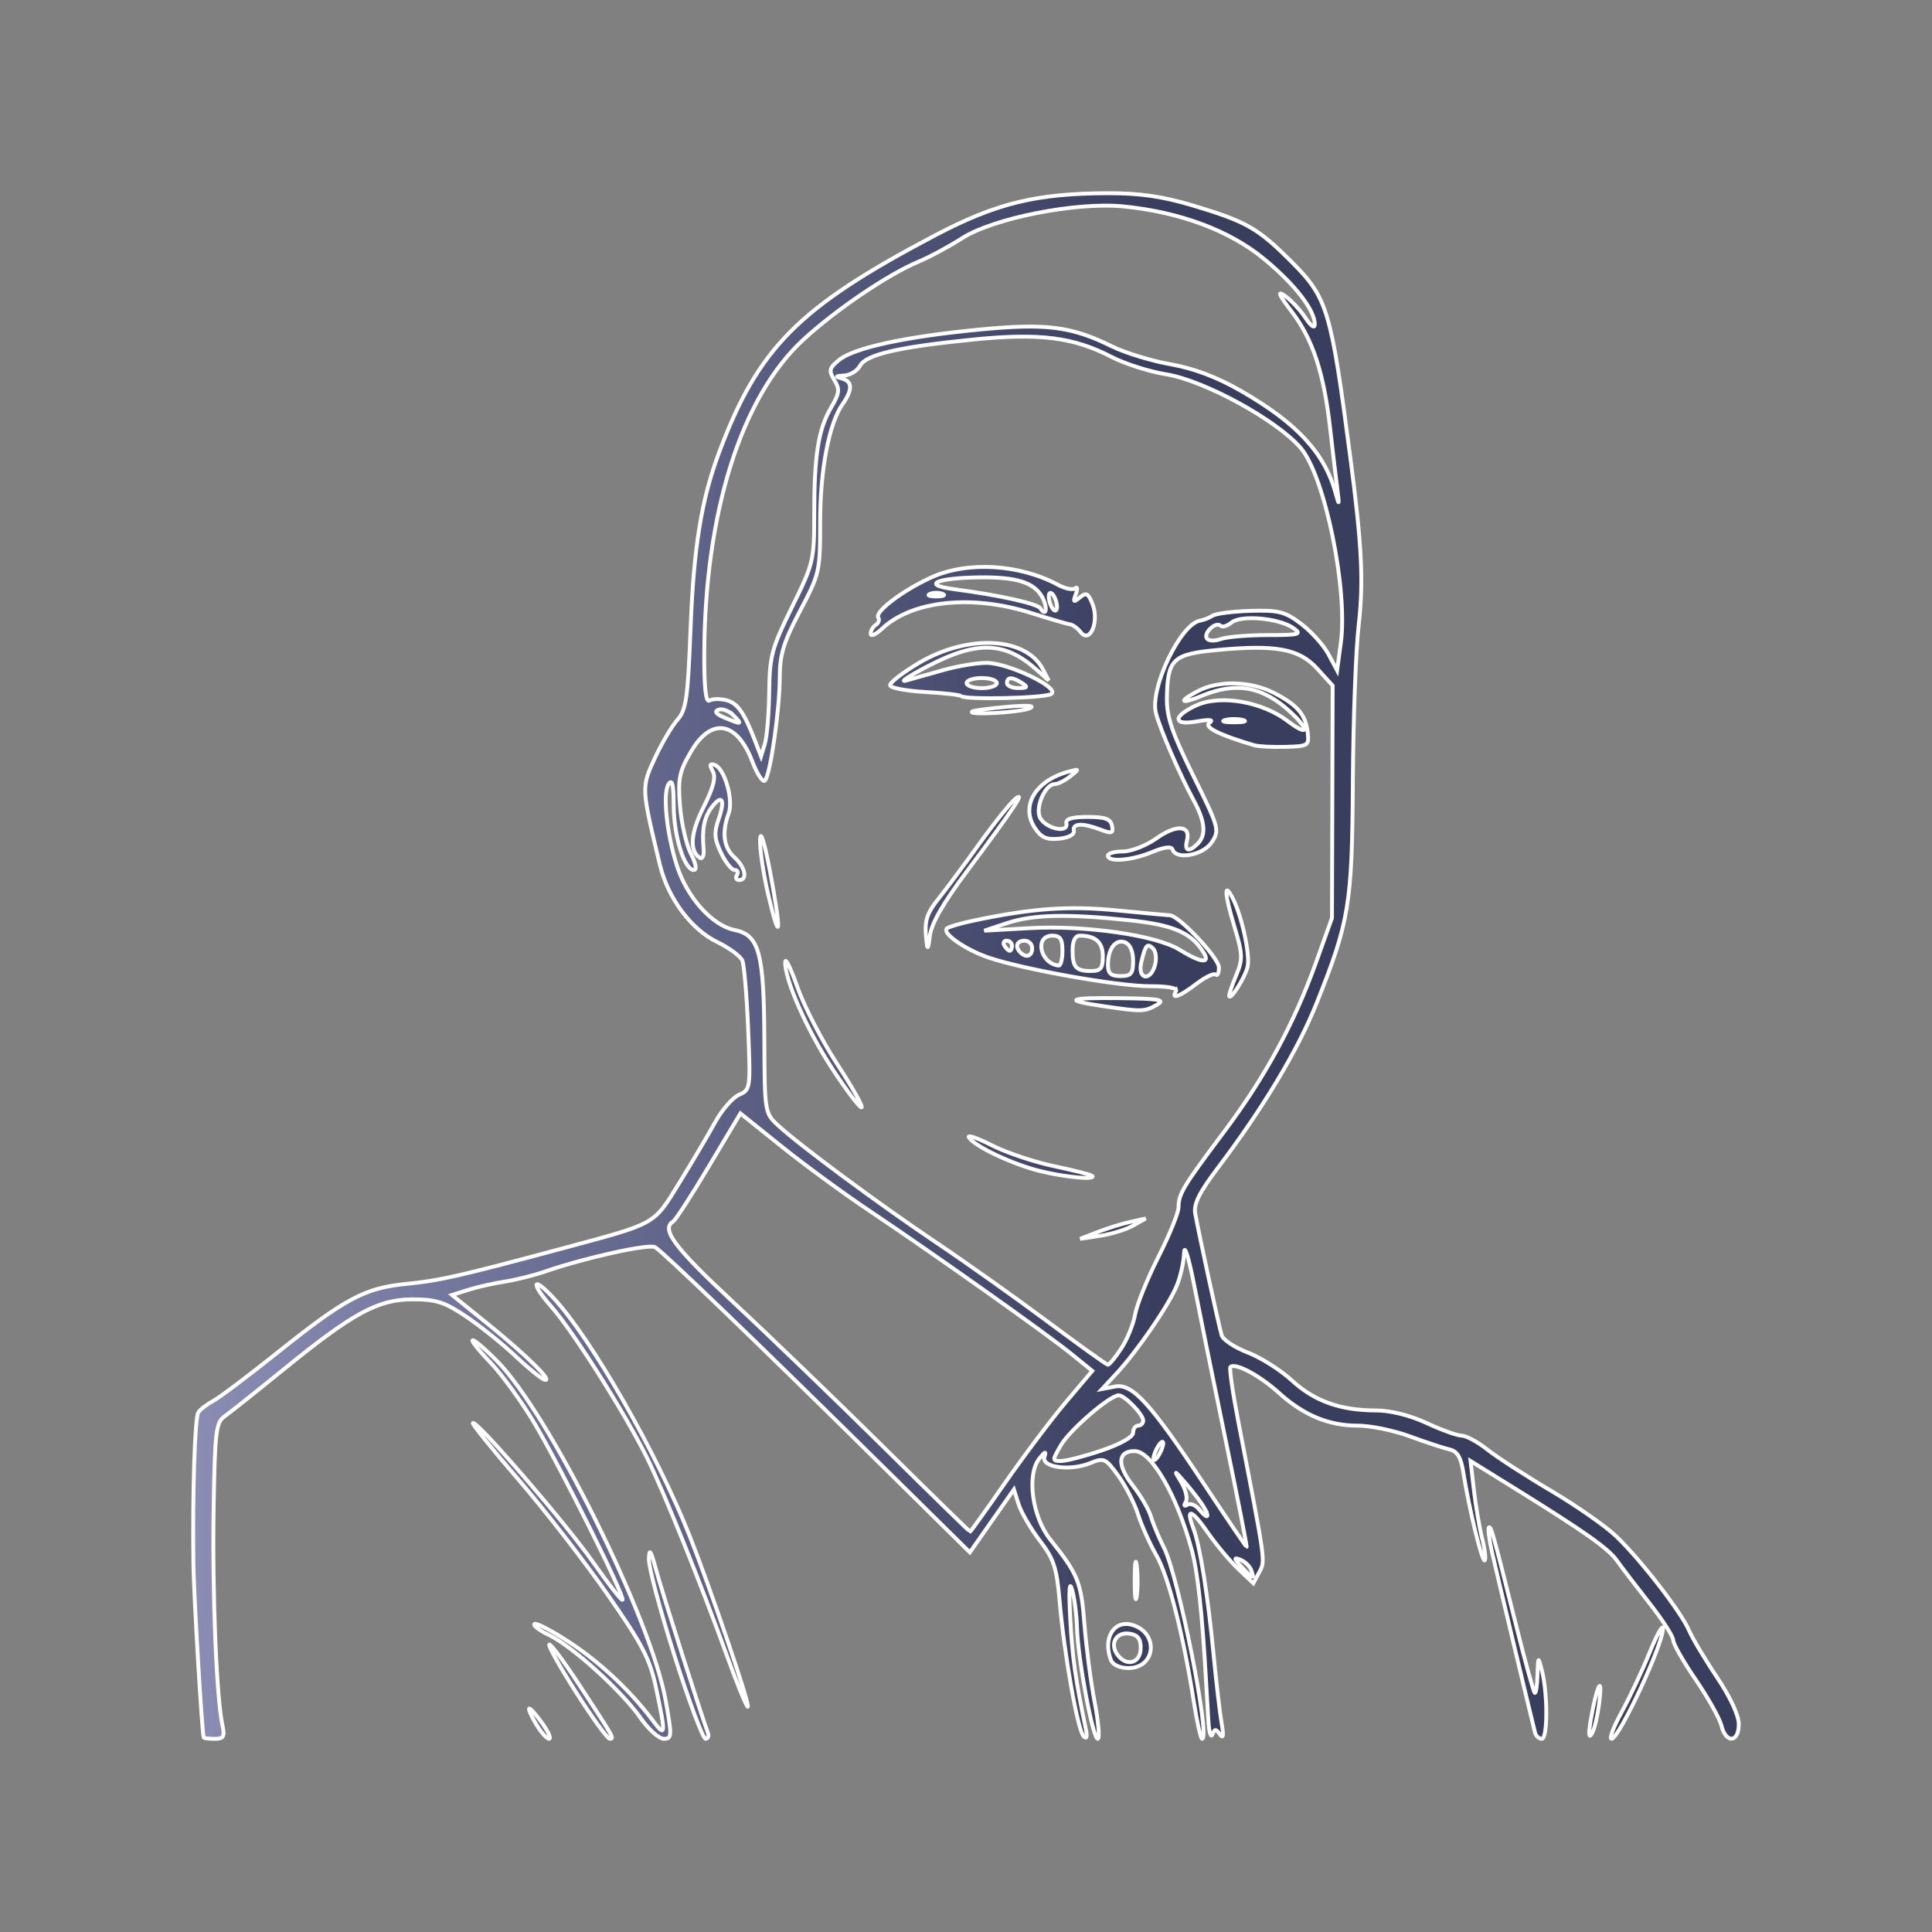 <?xml version="1.0" encoding="UTF-8" standalone="no"?>
<!-- Created with Inkscape (http://www.inkscape.org/) -->

<svg
   version="1.1"
   id="svg9"
   width="250"
   height="250"
   viewBox="0 0 250 250"
   sodipodi:docname="Logo_Nacer_Portfolio.svg"
   inkscape:version="1.1.2 (b8e25be833, 2022-02-05)"
   xmlns:inkscape="http://www.inkscape.org/namespaces/inkscape"
   xmlns:sodipodi="http://sodipodi.sourceforge.net/DTD/sodipodi-0.dtd"
   xmlns:xlink="http://www.w3.org/1999/xlink"
   xmlns="http://www.w3.org/2000/svg"
   xmlns:svg="http://www.w3.org/2000/svg">
  <rect x="0" y="0" width="250" height="250" fill="#808080" stroke="none"/>
  <defs
     id="defs13">
    <linearGradient
       inkscape:collect="always"
       id="linearGradient1922">
      <stop
         style="stop-color:#8b8db5;stop-opacity:1"
         offset="0"
         id="stop1918" />
      <stop
         style="stop-color:#393e5f;stop-opacity:1"
         offset="1"
         id="stop1920" />
    </linearGradient>
    <linearGradient
       inkscape:collect="always"
       xlink:href="#linearGradient1922"
       id="linearGradient1924"
       x1="23.274"
       y1="125.355"
       x2="149.466"
       y2="124.842"
       gradientUnits="userSpaceOnUse" />
  </defs>
  <sodipodi:namedview
     id="namedview11"
     pagecolor="#505050"
     bordercolor="#eeeeee"
     borderopacity="1"
     inkscape:pageshadow="0"
     inkscape:pageopacity="0"
     inkscape:pagecheckerboard="0"
     showgrid="false"
     width="250px"
     inkscape:zoom="2.4490446"
     inkscape:cx="168.43303"
     inkscape:cy="130.86736"
     inkscape:window-width="1920"
     inkscape:window-height="991"
     inkscape:window-x="-9"
     inkscape:window-y="-9"
     inkscape:window-maximized="1"
     inkscape:current-layer="g15" />
  <g
     inkscape:groupmode="layer"
     inkscape:label="Image"
     id="g15">
    <path
       style="fill:url(#linearGradient1924);stroke-width:0.5;fill-opacity:1;opacity:1;stroke:#ffffff;stroke-opacity:1;stroke-miterlimit:4;stroke-dasharray:none"
       d="m 26.363,224.837 c -0.214,-0.403 -1.279,-18.276 -1.335,-22.387 -0.126,-9.348 0.183,-18.988 0.632,-19.68 0.255,-0.393 1.112,-1.056 1.905,-1.474 0.793,-0.418 4.59,-3.276 8.439,-6.351 8.685,-6.94 11.212,-8.283 16.571,-8.809 4.311,-0.422 6.844,-0.998 20.247,-4.602 12.245,-3.293 11.695,-2.984 15.071,-8.457 1.655,-2.684 3.736,-6.203 4.624,-7.821 0.888,-1.618 2.29,-3.236 3.116,-3.595 1.475,-0.642 1.496,-0.795 1.178,-8.497 -0.178,-4.314 -0.516,-8.305 -0.751,-8.869 -0.235,-0.564 -1.714,-1.651 -3.286,-2.415 -3.353,-1.63 -6.344,-5.667 -7.38,-9.959 -2.412,-9.998 -2.414,-10.033 -0.662,-13.809 0.896,-1.932 2.213,-4.168 2.926,-4.97 1.134,-1.275 1.347,-2.752 1.698,-11.765 0.413,-10.601 1.394,-16.675 3.683,-22.797 5.082,-13.595 10.256,-18.8 27.937,-28.112 7.943,-4.183 13.124,-5.446 22.431,-5.467 4.057,-0.009 7.049,0.421 10.859,1.562 7.022,2.104 8.471,2.926 12.823,7.282 4.694,4.698 5.12,6.113 7.656,25.459 1.489,11.362 1.714,15.955 1.06,21.678 -0.363,3.176 -0.699,12.246 -0.746,20.155 -0.096,15.908 -0.449,18.062 -4.709,28.718 -2.417,6.047 -6.885,13.5 -12.699,21.186 -2.458,3.25 -3.213,4.76 -2.991,5.982 0.538,2.948 3.087,14.683 3.426,15.769 0.182,0.584 1.702,1.586 3.377,2.226 1.675,0.64 4.239,2.262 5.697,3.604 2.918,2.686 6.278,3.884 10.913,3.889 1.859,0.002 4.392,0.635 6.531,1.631 1.922,0.895 3.968,1.631 4.547,1.634 0.579,0.003 2.074,0.815 3.321,1.804 1.248,0.989 4.971,3.395 8.274,5.348 3.303,1.953 7.099,4.61 8.435,5.905 3.234,3.135 8.331,9.732 9.378,12.14 0.463,1.065 2.101,3.808 3.641,6.097 1.688,2.51 2.799,4.909 2.799,6.046 0,2.398 -1.657,2.528 -2.246,0.176 -0.236,-0.94 -1.737,-3.621 -3.336,-5.959 -1.599,-2.338 -2.908,-4.638 -2.908,-5.111 0,-0.474 -1.396,-2.64 -3.102,-4.813 -1.706,-2.174 -3.589,-4.638 -4.184,-5.477 -1.119,-1.578 -4.185,-3.739 -13.498,-9.512 l -5.435,-3.37 0.432,3.759 c 0.238,2.067 0.719,4.892 1.07,6.276 0.351,1.384 0.5,2.655 0.331,2.824 -0.32,0.32 -2.014,-6.63 -2.76,-11.325 -0.325,-2.045 -0.776,-2.795 -1.828,-3.038 -0.768,-0.177 -3.079,-0.94 -5.135,-1.696 -2.057,-0.756 -5.079,-1.374 -6.716,-1.374 -3.776,0 -6.993,-1.345 -10.241,-4.281 -2.468,-2.232 -5.627,-3.91 -6.228,-3.308 -0.16,0.16 0.299,3.33 1.019,7.045 3.59,18.518 3.518,18.004 2.718,19.502 l -0.769,1.438 -1.966,-1.864 c -1.081,-1.025 -2.847,-3.135 -3.923,-4.688 -2.123,-3.063 -2.909,-3.282 -1.859,-0.518 0.853,2.245 1.868,8.644 2.637,16.623 0.335,3.481 0.792,7.358 1.015,8.616 0.275,1.553 0.203,2.001 -0.224,1.397 -0.531,-0.752 -0.684,-0.752 -0.983,0 -0.195,0.49 -0.425,-0.286 -0.512,-1.724 -0.087,-1.438 -0.225,-3.791 -0.306,-5.229 -0.506,-8.891 -1.082,-14.125 -1.868,-16.995 -1.93,-7.04 -5.18,-12.676 -7.334,-12.718 -2.246,-0.044 -2.368,1.786 -0.295,4.428 1.039,1.324 2.104,3.143 2.366,4.042 0.262,0.899 1.031,2.734 1.709,4.079 1.855,3.68 6.034,24.681 4.911,24.681 -0.173,0 -0.65,-2.132 -1.06,-4.739 -1.392,-8.846 -3.284,-16.26 -4.851,-19.001 -0.859,-1.503 -1.931,-3.898 -2.383,-5.323 -0.452,-1.425 -1.603,-3.669 -2.557,-4.987 -1.628,-2.25 -1.85,-2.35 -3.592,-1.638 -2.657,1.087 -6.429,0.561 -5.949,-0.829 0.258,-0.746 0.058,-0.674 -0.664,0.24 -1.667,2.11 -0.94,7.527 1.406,10.476 3.617,4.546 3.999,5.492 4.424,10.951 0.23,2.955 0.826,7.505 1.325,10.111 0.499,2.606 0.678,4.739 0.398,4.739 -0.637,0 -2.581,-10.42 -2.683,-14.38 -0.042,-1.618 -0.325,-3.824 -0.629,-4.902 -0.362,-1.282 -0.447,0.011 -0.247,3.736 0.27,5.013 0.667,7.83 2.011,14.239 0.22,1.05 0.12,1.4 -0.281,0.98 -0.766,-0.803 -2.511,-10.631 -3.102,-17.475 -0.375,-4.34 -0.738,-5.45 -2.566,-7.844 -1.171,-1.533 -2.404,-3.65 -2.739,-4.703 l -0.61,-1.915 -2.851,4.067 -2.851,4.067 -12.785,-12.614 c -15.281,-15.076 -26.858,-26.211 -27.942,-26.874 -0.775,-0.474 -9.102,1.367 -14.234,3.146 -1.437,0.498 -3.788,1.086 -5.225,1.307 -1.437,0.221 -3.56,0.701 -4.718,1.067 l -2.105,0.666 4.718,3.81 c 4.874,3.936 8.561,7.582 7.217,7.138 -0.421,-0.139 -2.125,-1.532 -3.787,-3.096 -1.661,-1.564 -4.505,-3.843 -6.32,-5.066 -2.764,-1.861 -3.887,-2.223 -6.911,-2.223 -4.485,0 -7.699,1.744 -16.706,9.064 -3.523,2.863 -6.961,5.598 -7.641,6.078 -1.117,0.788 -1.253,1.944 -1.417,11.984 -0.178,10.935 0.37,24.417 1.134,27.943 0.328,1.51 0.173,1.798 -0.968,1.798 -0.747,0 -1.397,-0.073 -1.445,-0.163 z M 161.902,203.154 c -0.196,-0.511 -0.832,-1.112 -1.412,-1.335 -0.867,-0.333 -0.84,-0.167 0.152,0.93 1.423,1.573 1.749,1.678 1.261,0.405 z m -3.322,-16.882 c -1.577,-7.639 -3.413,-16.684 -4.081,-20.099 -0.679,-3.471 -1.242,-5.263 -1.278,-4.064 -0.035,1.18 -0.469,3.114 -0.963,4.297 -1.068,2.557 -5.098,8.424 -7.755,11.288 l -1.895,2.043 1.687,-0.323 c 2.227,-0.426 4.576,2.154 11.541,12.678 2.938,4.439 5.402,8.07 5.477,8.07 0.074,0 -1.155,-6.25 -2.732,-13.89 z m -28.487,5.556 c 2.438,-3.505 5.966,-8.187 7.84,-10.404 l 3.408,-4.031 -2.746,-2.227 c -3.192,-2.588 -17.75,-12.904 -26.259,-18.606 -3.233,-2.167 -8.274,-5.862 -11.201,-8.212 l -5.323,-4.273 -4.061,6.809 c -2.234,3.745 -4.32,6.97 -4.637,7.166 -1.615,0.999 0.119,3.334 7.752,10.438 4.58,4.263 13.324,12.69 19.43,18.727 6.107,6.037 11.162,10.978 11.235,10.981 0.072,0.003 2.126,-2.863 4.563,-6.368 z m 25.731,3.268 c -0.354,-0.629 -1.409,-2.026 -2.345,-3.105 -1.597,-1.841 -1.636,-1.853 -0.629,-0.192 0.59,0.973 0.855,2.121 0.588,2.552 -0.287,0.465 -0.208,0.613 0.196,0.363 0.374,-0.231 1.043,0.017 1.487,0.553 1.097,1.323 1.49,1.228 0.702,-0.171 z m -13.245,-7.413 c 2.397,-0.81 4.046,-1.742 4.046,-2.288 0,-0.506 0.294,-0.92 0.653,-0.92 0.359,0 0.653,-0.294 0.653,-0.654 0,-0.798 -2.397,-3.268 -3.172,-3.268 -1.142,0 -6.339,4.488 -7.479,6.458 -1.143,1.976 -1.142,2.039 0.036,2.039 0.669,0 3.037,-0.615 5.262,-1.367 z m 7.944,-0.92 c 0,-0.359 -0.285,-0.212 -0.633,0.327 -0.348,0.539 -0.633,1.275 -0.633,1.634 0,0.359 0.285,0.212 0.633,-0.327 0.348,-0.539 0.633,-1.275 0.633,-1.634 z m -5.44,-12.26 c 0.769,-1.166 1.578,-3.149 1.798,-4.408 0.221,-1.258 1.576,-4.61 3.011,-7.448 1.436,-2.838 2.61,-5.726 2.61,-6.416 0,-1.733 0.586,-2.706 5.859,-9.732 5.34,-7.114 9.089,-14.022 11.963,-22.041 l 2.033,-5.673 0.044,-15.034 0.044,-15.034 -1.993,-2.189 c -2.355,-2.586 -5.312,-3.134 -13.019,-2.411 -5.689,0.534 -6.361,1.183 -6.437,6.221 -0.037,2.428 0.662,4.484 3.413,10.037 3.344,6.75 3.424,7.038 2.394,8.611 -1.101,1.681 -4.61,2.333 -5.073,0.943 -0.147,-0.442 -1.083,-0.327 -2.646,0.327 -2.613,1.093 -5.726,1.346 -5.726,0.466 0,-0.3 0.879,-0.545 1.953,-0.545 1.074,0 3.022,-0.761 4.328,-1.691 2.574,-1.833 4.47,-1.71 3.957,0.256 -0.364,1.391 0.242,1.58 1.388,0.433 1.131,-1.132 0.968,-2.866 -0.528,-5.622 -1.798,-3.313 -4.377,-9.277 -4.881,-11.287 -0.807,-3.218 3.207,-11.58 5.744,-11.965 0.426,-0.065 1.145,-0.349 1.596,-0.631 0.452,-0.282 2.683,-0.565 4.958,-0.628 3.618,-0.101 4.437,0.114 6.527,1.709 1.315,1.003 2.892,2.765 3.505,3.915 l 1.115,2.091 0.485,-3.595 c 0.931,-6.901 -2.083,-21.549 -5.181,-25.179 -3.08,-3.61 -12.5,-8.765 -17.456,-9.554 -2.155,-0.343 -5.336,-1.359 -7.068,-2.259 -4.863,-2.525 -9.267,-3.087 -17.664,-2.253 -9.836,0.976 -14.061,1.946 -14.843,3.408 -0.351,0.657 -1.289,1.228 -2.085,1.27 -1.105,0.058 -1.177,0.146 -0.304,0.375 1.412,0.369 1.453,1.43 0.128,3.323 -1.769,2.528 -2.904,8.493 -2.904,15.263 0,6.383 -0.068,6.682 -2.613,11.516 -2.112,4.011 -2.612,5.638 -2.612,8.487 0,4.168 -1.219,12.704 -1.92,13.446 -0.27,0.286 -1.003,-0.82 -1.629,-2.459 -2.001,-5.242 -5.31,-5.78 -7.94,-1.289 -1.532,2.616 -1.706,3.483 -1.42,7.056 0.18,2.241 0.814,5.016 1.409,6.168 0.652,1.261 0.803,2.095 0.379,2.095 -1.22,0 -2.596,-4.387 -2.606,-8.313 -0.007,-2.746 -0.189,-3.511 -0.665,-2.799 -0.785,1.175 -0.258,6.354 1.073,10.543 1.304,4.102 4.557,7.743 7.44,8.326 3.224,0.651 3.837,2.913 3.882,14.334 0.036,9.238 0.057,9.364 1.759,10.943 2.756,2.556 13.047,10.18 20.484,15.175 3.772,2.533 10.238,7.123 14.369,10.199 4.131,3.076 7.658,5.603 7.838,5.616 0.18,0.013 0.955,-0.931 1.724,-2.097 z m -3.03,-15.084 c 1.257,-0.487 3.168,-1.079 4.245,-1.316 l 1.959,-0.431 -1.646,0.925 c -0.905,0.509 -2.816,1.101 -4.245,1.316 l -2.599,0.391 z m -7.511,-7.893 c -3.546,-0.879 -8.466,-3.211 -9.165,-4.343 -0.24,-0.389 1.099,0.071 2.976,1.023 1.877,0.952 5.5,2.166 8.052,2.699 2.552,0.532 4.769,1.097 4.926,1.255 0.552,0.552 -3.551,0.169 -6.789,-0.634 z m -26.888,-13.296 c -3.253,-4.978 -6.142,-11.547 -6.046,-13.751 0.027,-0.616 0.741,0.864 1.588,3.287 0.847,2.424 3.169,6.909 5.162,9.968 1.992,3.059 3.394,5.562 3.115,5.562 -0.279,0 -1.998,-2.28 -3.819,-5.066 z m 35.173,-8.022 c -5.373,-0.783 -4.674,-1.134 2.082,-1.046 5.209,0.068 5.953,0.205 4.761,0.875 -1.571,0.883 -1.902,0.891 -6.844,0.171 z m 9.35,-1.946 c 0.252,-0.407 -1.026,-0.652 -3.39,-0.649 -4.137,0.005 -16.513,-2.197 -20.928,-3.724 -2.978,-1.03 -5.963,-3.119 -5.345,-3.741 0.209,-0.21 1.826,-0.683 3.592,-1.051 7.55,-1.572 12.187,-1.898 18.402,-1.293 3.5,0.341 6.59,0.627 6.867,0.636 1.187,0.04 6.353,5.525 6.353,6.745 0,0.733 -0.183,1.15 -0.407,0.925 -0.224,-0.224 -1.354,0.315 -2.511,1.198 -2.184,1.667 -3.331,2.082 -2.634,0.952 z m -5.552,-3.942 c 0,-1.214 -0.405,-2.137 -1.046,-2.383 -1.222,-0.469 -2.196,0.806 -2.21,2.894 -0.008,1.136 0.362,1.471 1.623,1.471 1.383,0 1.633,-0.304 1.633,-1.981 z m 2.842,0.522 c 0.21,-0.803 0.102,-1.739 -0.24,-2.081 -0.773,-0.774 -1.001,-0.516 -1.543,1.743 -0.537,2.241 1.199,2.571 1.782,0.338 z m -6.76,-1.085 c 0,-1.836 -0.946,-2.684 -2.992,-2.684 -0.582,0 -0.926,0.689 -0.926,1.852 0,2.25 0.417,2.723 2.395,2.723 1.245,0 1.524,-0.346 1.524,-1.891 z m -5.225,-0.724 c 0,-1.525 -0.29,-1.961 -1.306,-1.961 -2.364,0 -1.601,3.616 0.816,3.87 0.269,0.028 0.49,-0.831 0.49,-1.909 z m 18.231,0.163 c -1.595,-2.53 -3.891,-3.515 -9.592,-4.115 -8.092,-0.852 -12.446,-0.749 -15.823,0.373 l -2.939,0.977 5.878,-0.328 c 7.192,-0.402 16.343,0.911 19.365,2.777 2.836,1.752 4.097,1.88 3.111,0.316 z m -22.149,-0.49 c 0,-0.539 -0.441,-0.98 -0.98,-0.98 -1.02,0 -1.296,0.773 -0.544,1.525 0.752,0.752 1.524,0.476 1.524,-0.545 z m -2.612,-0.327 c 0,-0.359 -0.311,-0.654 -0.692,-0.654 -0.38,0 -0.51,0.294 -0.288,0.654 0.222,0.359 0.533,0.654 0.692,0.654 0.158,0 0.288,-0.294 0.288,-0.654 z m 28.105,6.453 c -0.011,-0.226 0.406,-1.433 0.928,-2.683 0.855,-2.049 0.825,-2.68 -0.306,-6.419 -1.243,-4.107 -1.311,-5.768 -0.143,-3.453 1.187,2.351 2.262,7.381 1.892,8.854 -0.365,1.457 -2.329,4.522 -2.371,3.701 z m -39.181,-7.106 c -0.287,-2.575 -0.022,-3.46 1.66,-5.556 0.866,-1.079 3.179,-4.194 5.141,-6.924 1.962,-2.73 4.082,-5.377 4.712,-5.883 1.389,-1.116 -0.224,1.293 -6.386,9.538 -2.95,3.947 -4.487,6.635 -4.671,8.17 -0.212,1.771 -0.315,1.919 -0.456,0.654 z m -20.471,-5.969 c -0.619,-2.649 -1.093,-5.845 -1.053,-7.104 0.044,-1.378 0.566,0.311 1.313,4.249 1.484,7.822 1.32,9.619 -0.26,2.855 z m -4.048,-2.528 c 0.222,-0.359 0.088,-0.654 -0.299,-0.654 -0.386,0 -1.178,-0.998 -1.759,-2.219 -0.86,-1.804 -0.918,-2.617 -0.313,-4.355 0.885,-2.541 0.449,-3.308 -0.881,-1.55 -0.994,1.315 -1.29,2.823 -1.061,5.404 0.075,0.842 -0.138,1.361 -0.473,1.154 -1.392,-0.861 -1.221,-3.22 0.478,-6.591 1.285,-2.549 1.613,-3.849 1.173,-4.636 -0.447,-0.799 -0.383,-1.018 0.237,-0.812 1.293,0.431 2.482,4.526 1.827,6.293 -0.909,2.449 -0.651,4.413 0.745,5.677 1.4,1.268 1.75,2.941 0.615,2.941 -0.38,0 -0.51,-0.294 -0.288,-0.654 z m 38.545,-6.102 c -1.847,-2.821 0.055,-6.071 4.235,-7.237 1.568,-0.437 1.583,-0.415 0.365,0.559 -0.697,0.558 -1.603,1.014 -2.012,1.014 -1.298,0 -2.629,3.208 -1.848,4.455 0.852,1.36 3.605,1.902 3.348,0.659 -0.127,-0.615 0.666,-0.865 2.751,-0.865 2.273,0 2.98,0.257 3.151,1.146 0.189,0.984 -0.022,1.054 -1.503,0.49 -2.33,-0.886 -3.632,-0.825 -3.435,0.161 0.097,0.486 -0.679,0.899 -1.919,1.019 -1.618,0.157 -2.316,-0.156 -3.132,-1.401 z m 28.401,-10.689 c -4.555,-1.34 -6.602,-2.374 -5.786,-2.924 0.565,-0.38 -0.002,-0.443 -1.562,-0.173 -1.668,0.289 -2.449,0.182 -2.449,-0.336 0,-0.418 1.102,-1.226 2.449,-1.796 3.134,-1.326 8.431,-0.374 11.671,2.099 2.651,2.024 2.94,1.239 0.412,-1.12 -3.6,-3.361 -7.074,-4.011 -11.513,-2.154 -2.844,1.189 -3.141,0.753 -0.439,-0.646 2.634,-1.363 6.77,-1.252 9.736,0.262 3.05,1.557 4.127,2.814 4.389,5.121 0.195,1.715 0.076,1.793 -2.862,1.872 -1.686,0.045 -3.506,-0.047 -4.045,-0.206 z m -1.47,-3.269 c -0.629,-0.164 -1.657,-0.164 -2.286,0 -0.629,0.164 -0.114,0.299 1.143,0.299 1.257,0 1.772,-0.135 1.143,-0.299 z m -35.051,-1.092 c 0.15,-0.129 2.183,-0.404 4.517,-0.611 2.628,-0.233 3.748,-0.161 2.939,0.189 -1.238,0.536 -8.033,0.92 -7.457,0.422 z m -1.424,-2.007 c -0.155,-0.155 -2.264,-0.393 -4.688,-0.529 -2.423,-0.136 -4.448,-0.524 -4.499,-0.862 -0.051,-0.338 1.61,-1.629 3.692,-2.868 6.352,-3.781 13.895,-3.411 16.078,0.789 l 0.761,1.464 -1.558,-1.389 c -4.117,-3.67 -7.659,-3.799 -14.005,-0.51 -2.494,1.292 -3.8,2.148 -2.902,1.901 0.898,-0.247 3.093,-0.863 4.877,-1.369 1.785,-0.506 4.279,-0.921 5.542,-0.921 2.834,0 9.595,3.251 8.374,4.027 -0.851,0.541 -11.164,0.777 -11.673,0.267 z m 4.636,-1.679 c 0,-0.359 -0.882,-0.654 -1.959,-0.654 -1.078,0 -1.959,0.294 -1.959,0.654 0,0.359 0.882,0.654 1.959,0.654 1.078,0 1.959,-0.294 1.959,-0.654 z m 3.266,0 c -1.266,-0.819 -1.959,-0.819 -1.959,0 0,0.359 0.661,0.649 1.47,0.644 1.188,-0.008 1.282,-0.131 0.49,-0.644 z m -19.594,-6.384 c 0,-0.401 0.299,-0.914 0.664,-1.14 0.365,-0.226 0.507,-0.665 0.314,-0.976 -0.461,-0.747 3.218,-3.518 6.878,-5.179 4.661,-2.116 11.398,-1.72 16.381,0.962 0.937,0.505 1.939,0.705 2.227,0.444 0.287,-0.26 0.322,0.083 0.077,0.763 -0.376,1.043 -0.292,1.109 0.538,0.419 0.823,-0.684 1.092,-0.532 1.648,0.931 0.859,2.26 -0.364,5.087 -1.547,3.578 -0.403,-0.514 -1.026,-0.971 -1.384,-1.016 -0.358,-0.045 -2.623,-0.707 -5.033,-1.471 -7.676,-2.434 -15.407,-1.622 -19.285,2.024 -0.813,0.765 -1.478,1.062 -1.478,0.661 z m 22.219,-4.703 c -1.025,-1.916 -3.297,-2.647 -8.057,-2.593 -5.687,0.065 -7.68,0.965 -3.386,1.531 5.885,0.775 10.808,1.867 11.188,2.482 0.749,1.213 0.979,-0.066 0.255,-1.419 z m 1.685,0.237 c -0.232,-0.606 -0.57,-0.955 -0.749,-0.775 -0.18,0.18 -0.136,0.823 0.096,1.429 0.232,0.606 0.57,0.955 0.749,0.775 0.18,-0.18 0.136,-0.823 -0.096,-1.429 z m -14.597,-0.694 c -0.449,-0.181 -1.184,-0.181 -1.633,0 -0.449,0.181 -0.082,0.33 0.816,0.33 0.898,0 1.265,-0.148 0.816,-0.33 z M 99.535,89.504 c 0.059,-4.639 0.323,-5.62 2.945,-10.939 2.792,-5.665 2.88,-6.032 2.88,-12.05 0,-7.616 0.534,-10.981 2.186,-13.783 1.086,-1.842 1.147,-2.358 0.418,-3.553 -0.748,-1.227 -0.674,-1.545 0.596,-2.588 1.923,-1.579 8.55,-3.019 18.145,-3.943 8.68,-0.836 11.925,-0.425 17.193,2.179 1.679,0.83 5.088,1.87 7.575,2.311 3.048,0.54 6.028,1.669 9.144,3.464 7.244,4.172 10.81,8.042 12.231,13.278 0.441,1.624 0.475,1.511 0.196,-0.654 -0.185,-1.438 -0.605,-4.968 -0.932,-7.844 -0.817,-7.172 -2.243,-11.489 -4.981,-15.079 -1.671,-2.191 -1.914,-2.757 -0.869,-2.025 0.798,0.56 1.995,1.843 2.66,2.851 0.697,1.058 1.209,1.419 1.21,0.853 0.003,-1.842 -2.505,-5.098 -6.475,-8.404 -4.469,-3.722 -10.956,-6.153 -18.337,-6.871 -6.085,-0.592 -16.789,1.524 -20.827,4.117 -1.665,1.069 -4.2,2.434 -5.632,3.032 -3.937,1.644 -10.643,6.182 -14.882,10.07 -8.046,7.381 -12.79,22.426 -12.848,40.745 -0.014,4.342 0.203,6.274 0.67,5.985 0.38,-0.235 1.354,-0.26 2.166,-0.056 1.466,0.368 2.298,1.545 3.753,5.308 l 0.758,1.961 0.496,-1.634 c 0.273,-0.899 0.526,-3.927 0.561,-6.73 z m -4.629,3.059 c -0.581,-0.581 -1.452,-0.909 -1.936,-0.728 -0.58,0.216 -0.323,0.563 0.752,1.015 2.261,0.951 2.39,0.92 1.184,-0.287 z M 164.01,82.18 c 4.149,0 4.51,-0.097 3.355,-0.906 -1.848,-1.294 -6.79,-1.738 -8.015,-0.72 -0.55,0.457 -1.187,0.645 -1.415,0.417 -0.593,-0.593 -2.227,0.91 -1.778,1.636 0.208,0.336 1.004,0.376 1.789,0.089 0.778,-0.284 3.507,-0.517 6.064,-0.517 z M 69.333,223.039 c -0.637,-1.079 -1.014,-1.961 -0.838,-1.961 0.175,0 0.947,0.882 1.714,1.961 0.767,1.079 1.145,1.961 0.838,1.961 -0.306,0 -1.078,-0.882 -1.714,-1.961 z m 5.247,-3.996 c -2.086,-3.273 -3.665,-6.08 -3.508,-6.237 0.157,-0.157 1.882,2.155 3.834,5.137 4.594,7.017 4.616,7.056 3.995,7.054 -0.291,-0.001 -2.235,-2.681 -4.321,-5.954 z m 8.317,3.273 c -2.375,-3.43 -8.874,-9.326 -11.823,-10.727 -1.253,-0.595 -2.116,-1.244 -1.918,-1.442 0.198,-0.198 2.206,0.843 4.462,2.315 3.991,2.603 7.979,6.341 10.852,10.174 1.674,2.233 1.711,1.902 0.456,-4.069 -0.823,-3.917 -1.714,-5.643 -6.348,-12.298 -2.965,-4.258 -8.142,-10.93 -11.504,-14.826 -3.362,-3.896 -6.013,-7.184 -5.89,-7.307 0.439,-0.439 12.032,12.98 15.55,18 1.972,2.815 3.69,5.013 3.817,4.886 0.352,-0.352 -7.925,-16.978 -11.314,-22.726 -1.647,-2.793 -4.256,-6.397 -5.798,-8.007 -3.522,-3.679 -2.821,-3.875 0.821,-0.23 6.719,6.725 19.924,33.234 21.854,43.874 0.859,4.733 0.844,5.066 -0.22,5.066 -0.626,0 -1.975,-1.207 -2.997,-2.683 z m 4.412,-7.974 c -1.861,-5.862 -3.365,-11.524 -3.341,-12.582 0.034,-1.506 0.241,-1.191 0.95,1.444 0.789,2.928 5.804,18.697 6.673,20.979 0.171,0.449 0.039,0.817 -0.293,0.817 -0.332,0 -2.127,-4.796 -3.989,-10.657 z m 111.318,9.84 c -0.608,-2.407 -5.002,-20.851 -5.562,-23.346 -0.36,-1.606 -0.543,-3.033 -0.405,-3.171 0.269,-0.269 0.477,0.48 3.596,12.938 1.123,4.485 2.171,8.284 2.33,8.443 0.158,0.159 0.323,-0.864 0.365,-2.272 0.075,-2.496 0.09,-2.511 0.576,-0.599 0.761,2.994 0.748,8.824 -0.021,8.824 -0.37,0 -0.766,-0.368 -0.88,-0.817 z m 7.193,-1.471 c 0.739,-4.376 1.579,-6.286 1.15,-2.615 -0.21,1.798 -0.654,3.709 -0.987,4.249 -0.394,0.639 -0.451,0.069 -0.163,-1.634 z m 4.011,-1.144 c 1.035,-1.887 2.658,-5.343 3.608,-7.68 0.95,-2.337 1.735,-3.758 1.745,-3.159 0.034,2.002 -5.686,14.271 -6.653,14.271 -0.32,0 0.265,-1.544 1.3,-3.432 z M 94.113,214.385 c -3.515,-9.712 -8.124,-21.143 -10.346,-25.661 -2.836,-5.765 -9.565,-16.4 -12.456,-19.687 -2.718,-3.09 -2.432,-4.034 0.323,-1.066 4.901,5.28 13.328,20.005 17.583,30.723 2.717,6.844 7.842,21.879 7.555,22.166 -0.127,0.127 -1.323,-2.786 -2.658,-6.475 z m 49.643,0.431 c -1.1,-2.87 0.421,-5.3 2.839,-4.532 3.403,1.081 2.939,5.566 -0.576,5.566 -1.1,0 -2.029,-0.425 -2.263,-1.034 z m 3.849,-1.59 c 0,-1.189 -0.395,-1.681 -1.472,-1.834 -1.777,-0.253 -2.622,1.43 -1.436,2.86 1.224,1.476 2.909,0.881 2.909,-1.026 z m -0.777,-8.815 c 0.004,-2.157 0.126,-2.961 0.271,-1.786 0.145,1.175 0.142,2.94 -0.007,3.922 -0.149,0.982 -0.268,0.021 -0.264,-2.136 z"
       id="path451" />
  </g>
</svg>
